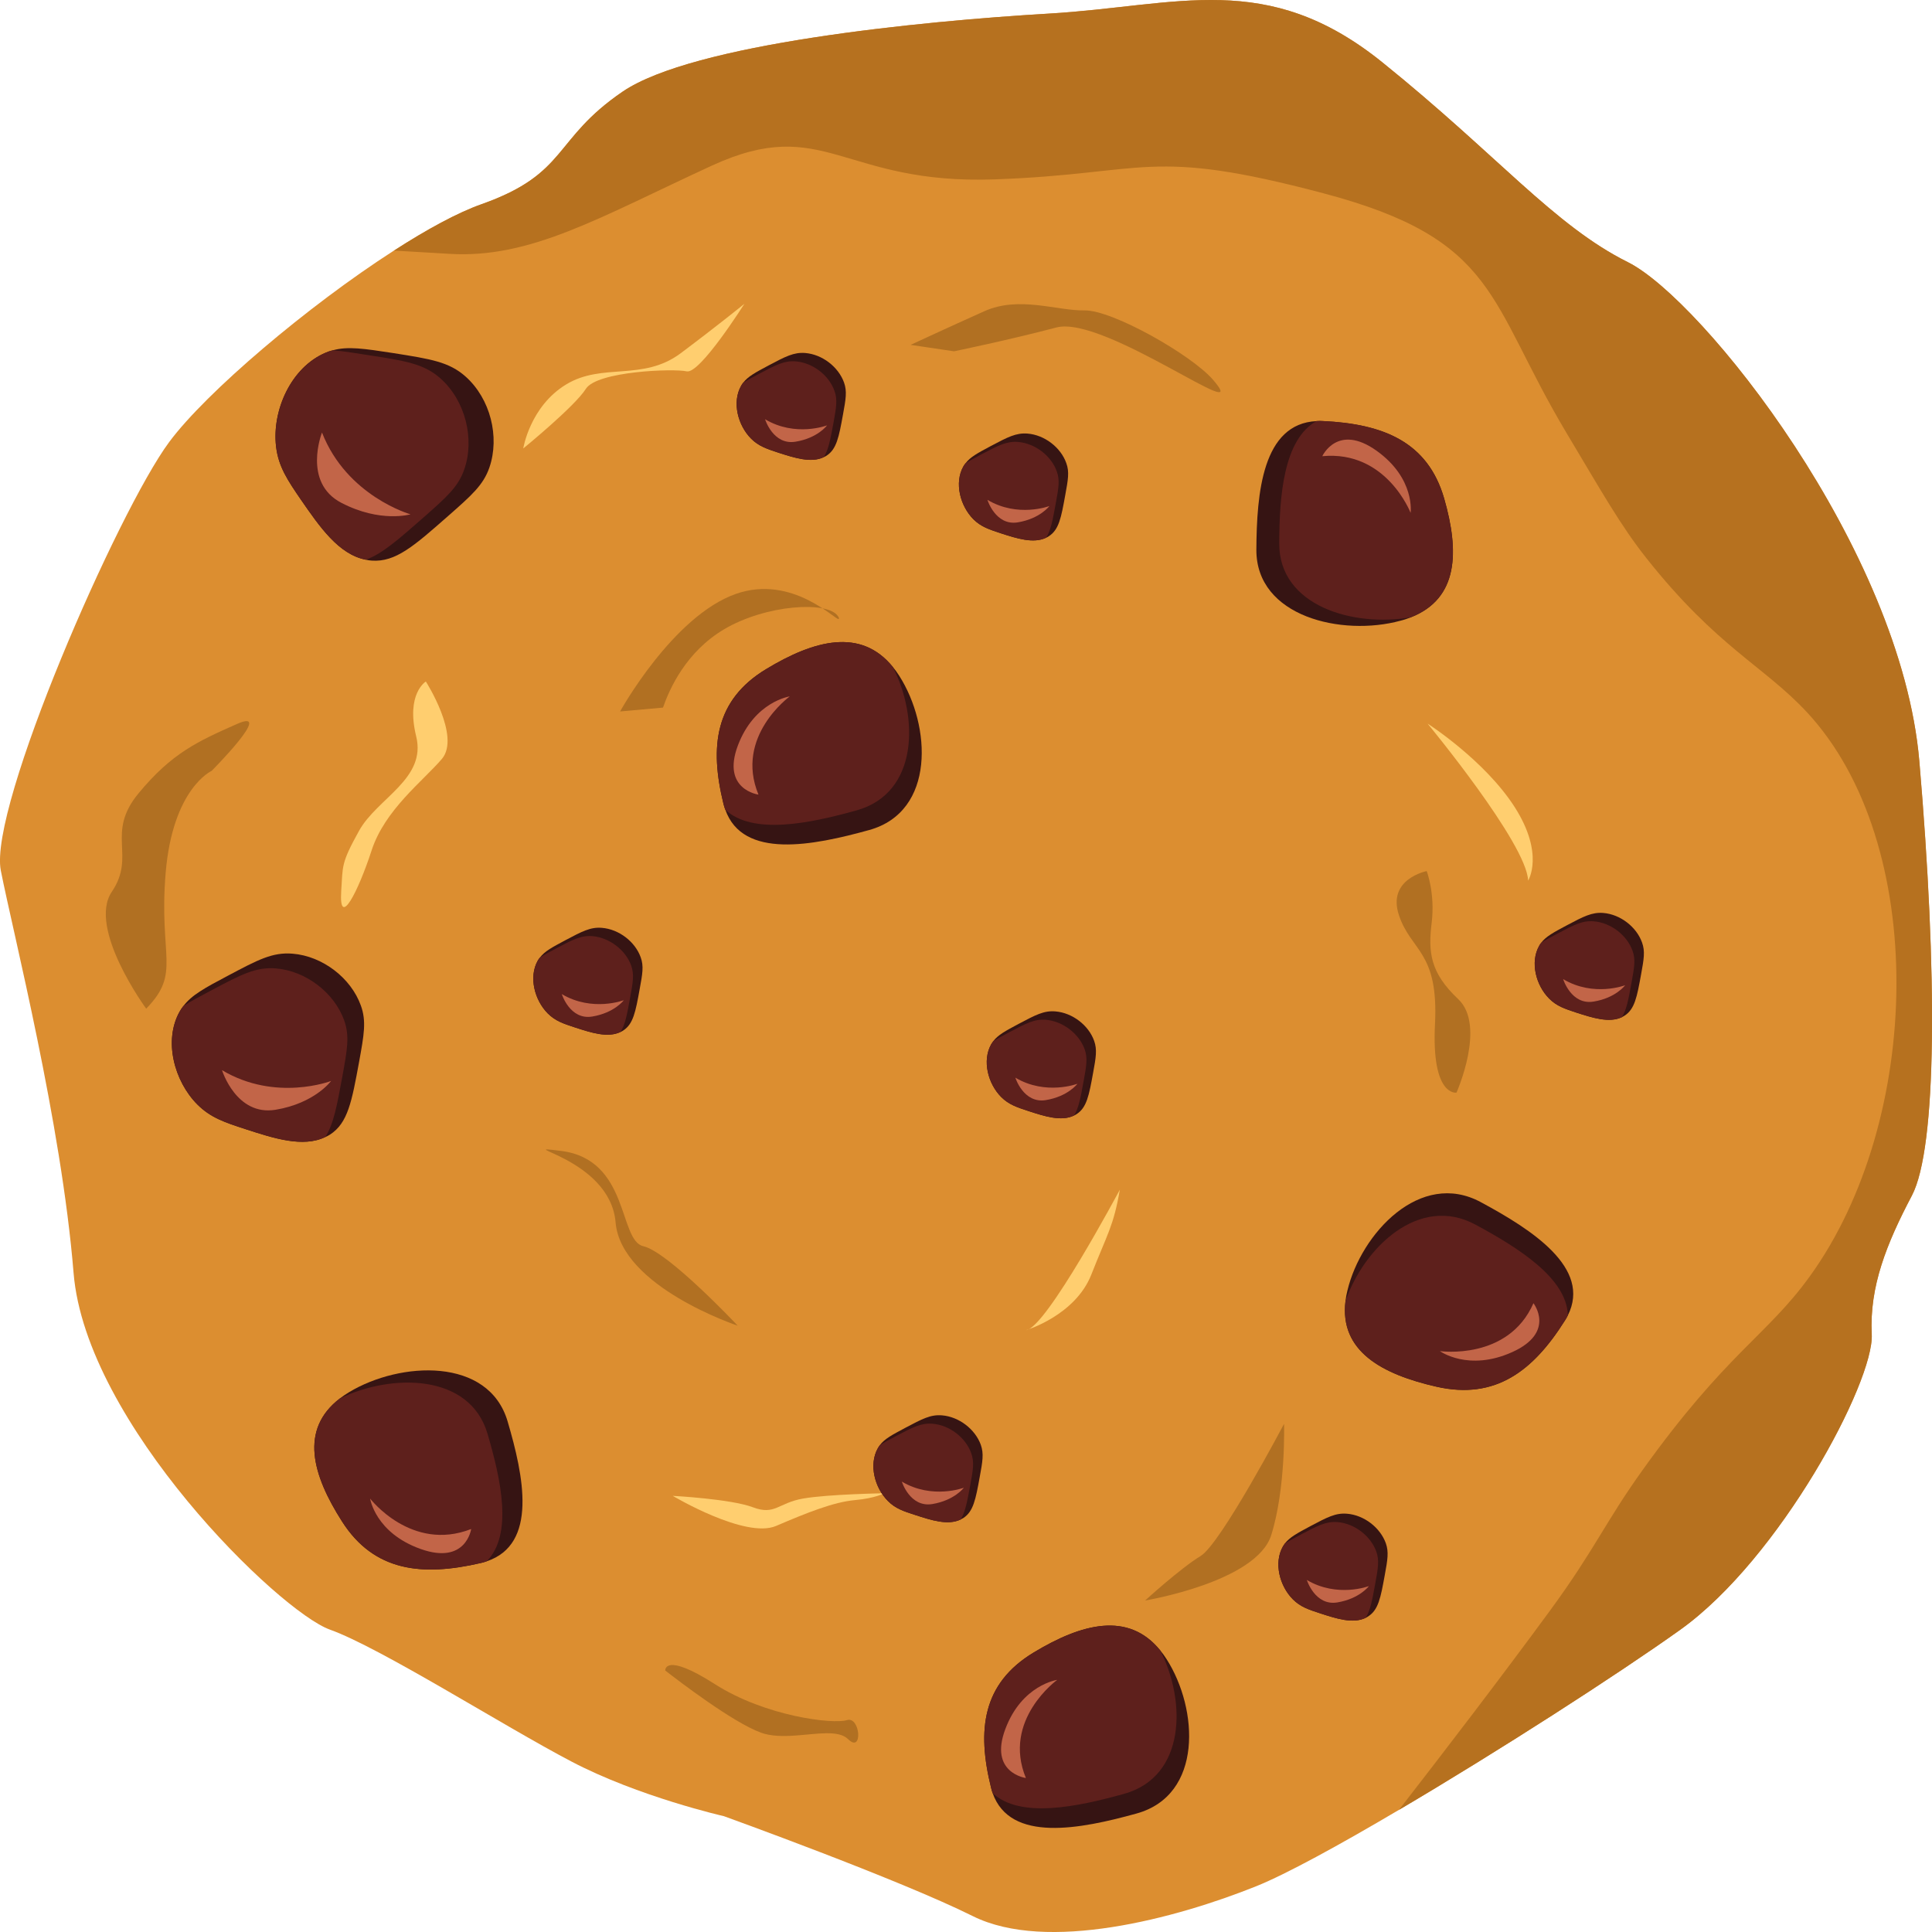<svg width="24" height="24" viewBox="0 0 24 24" fill="none" xmlns="http://www.w3.org/2000/svg">
<path d="M13.027 0.169C14.637 0.075 15.733 -0.385 17.171 0.774C18.61 1.933 19.303 2.799 20.222 3.257C21.142 3.716 23.616 6.818 23.842 9.454C24.068 12.09 24.064 14.257 23.749 14.853C23.435 15.449 23.221 15.984 23.251 16.575C23.281 17.165 22.112 19.36 20.87 20.247C20.094 20.801 18.617 21.752 17.378 22.483C16.635 22.922 15.977 23.282 15.604 23.432C14.607 23.832 13.003 24.261 12.083 23.802C11.164 23.344 8.992 22.561 8.992 22.561C8.992 22.561 7.934 22.321 7.096 21.881C6.257 21.442 4.731 20.471 4.099 20.244C3.467 20.018 1.067 17.682 0.914 15.813C0.762 13.944 0.165 11.6 0.01 10.814C-0.144 10.029 1.466 6.349 2.101 5.492C2.56 4.873 3.822 3.802 4.893 3.113C5.303 2.849 5.685 2.641 5.983 2.536C7.061 2.154 6.861 1.734 7.733 1.139C8.605 0.544 11.417 0.264 13.027 0.169Z" fill="#DC8E30"/>
<path d="M13.028 0.169C14.637 0.075 15.734 -0.385 17.172 0.774C18.61 1.933 19.304 2.799 20.223 3.257C21.143 3.716 23.616 6.818 23.843 9.454C24.069 12.09 24.064 14.257 23.75 14.853C23.436 15.449 23.222 15.984 23.252 16.575C23.282 17.165 22.113 19.36 20.871 20.247C20.095 20.801 18.618 21.752 17.378 22.483C17.931 21.771 18.652 20.83 19.253 20.01C19.813 19.246 19.938 18.913 20.403 18.264C21.446 16.807 21.948 16.594 22.48 15.858C23.887 13.915 23.96 10.474 22.445 8.846C21.911 8.273 21.328 8.038 20.455 6.937C20.138 6.538 19.906 6.125 19.459 5.377C18.479 3.738 18.618 2.977 16.44 2.401C14.262 1.824 14.267 2.159 12.363 2.228C10.459 2.298 10.242 1.415 8.844 2.057C7.446 2.7 6.593 3.216 5.579 3.153C5.392 3.141 5.155 3.129 4.895 3.113C5.304 2.849 5.686 2.641 5.984 2.536C7.062 2.154 6.863 1.734 7.734 1.139C8.606 0.544 11.418 0.264 13.028 0.169Z" fill="#B6711F"/>
<path d="M14.225 19.882C14.225 19.882 15.609 19.653 15.792 19.069C15.975 18.485 15.951 17.688 15.951 17.688C15.951 17.688 15.165 19.177 14.915 19.329C14.664 19.481 14.225 19.882 14.225 19.882Z" fill="#B17022"/>
<path d="M8.236 8.79C8.318 8.554 8.522 8.098 8.995 7.817C9.515 7.51 10.278 7.463 10.408 7.652C10.414 7.661 10.429 7.681 10.418 7.689C10.387 7.715 9.846 7.132 9.143 7.377C8.357 7.652 7.703 8.838 7.703 8.838L8.236 8.79Z" fill="#B17022"/>
<path d="M2.629 9.576C2.629 9.576 2.146 9.792 2.058 10.842C1.97 11.893 2.254 12.082 1.816 12.53C1.816 12.53 1.083 11.531 1.389 11.078C1.695 10.625 1.307 10.356 1.721 9.855C2.135 9.354 2.456 9.21 2.94 8.995C3.423 8.779 2.629 9.576 2.629 9.576Z" fill="#B17022"/>
<path d="M9.164 16.468C9.164 16.468 7.714 15.987 7.647 15.184C7.579 14.381 6.314 14.216 6.969 14.297C7.822 14.403 7.682 15.411 7.992 15.481C8.302 15.551 9.164 16.468 9.164 16.468Z" fill="#B17022"/>
<path d="M18.093 13.573C18.093 13.573 18.465 12.74 18.114 12.411C17.764 12.081 17.74 11.826 17.785 11.46C17.829 11.095 17.723 10.821 17.723 10.821C17.723 10.821 17.228 10.918 17.378 11.368C17.527 11.819 17.872 11.814 17.826 12.72C17.78 13.627 18.093 13.573 18.093 13.573Z" fill="#B17022"/>
<path d="M15.069 4.718C15.598 5.33 13.718 3.911 13.123 4.068C12.528 4.225 11.851 4.364 11.851 4.364L11.312 4.284C11.312 4.284 11.795 4.06 12.228 3.866C12.66 3.672 13.129 3.862 13.473 3.856C13.818 3.85 14.8 4.407 15.069 4.718Z" fill="#B17022"/>
<path d="M8.264 20.752C8.431 20.881 9.099 21.394 9.453 21.524C9.578 21.569 9.725 21.57 9.873 21.56C10.145 21.542 10.416 21.486 10.536 21.605C10.722 21.787 10.688 21.315 10.52 21.368C10.351 21.421 9.511 21.324 8.879 20.92C8.247 20.516 8.264 20.752 8.264 20.752Z" fill="#B17022"/>
<path d="M8.357 18.582C8.357 18.582 9.258 19.119 9.64 18.956C10.023 18.792 10.355 18.659 10.618 18.635C10.881 18.611 10.981 18.55 10.981 18.55C10.981 18.55 10.293 18.561 9.979 18.615C9.666 18.669 9.628 18.828 9.353 18.724C9.078 18.62 8.357 18.582 8.357 18.582Z" fill="#FFCE6F"/>
<path d="M4.239 11.063C4.26 10.754 4.234 10.728 4.46 10.321C4.686 9.913 5.3 9.677 5.17 9.147C5.04 8.617 5.29 8.466 5.29 8.466C5.29 8.466 5.727 9.148 5.489 9.428C5.25 9.707 4.78 10.06 4.616 10.565C4.452 11.069 4.207 11.556 4.239 11.063Z" fill="#FFCE6F"/>
<path d="M6.5 5.571C6.5 5.571 6.583 5.048 7.034 4.775C7.485 4.502 7.986 4.74 8.456 4.388C8.927 4.035 9.247 3.774 9.247 3.774C9.247 3.774 8.694 4.65 8.531 4.613C8.368 4.576 7.416 4.611 7.278 4.83C7.14 5.049 6.5 5.571 6.5 5.571Z" fill="#FFCE6F"/>
<path d="M12.746 16.524C12.746 16.524 13.357 16.342 13.557 15.833C13.757 15.324 13.832 15.235 13.911 14.779C13.91 14.779 12.995 16.5 12.746 16.524Z" fill="#FFCE6F"/>
<path d="M18.983 10.939C18.983 10.939 19.19 10.611 18.816 10.026C18.441 9.441 17.734 8.989 17.734 8.989C17.734 8.989 18.965 10.477 18.983 10.939Z" fill="#FFCE6F"/>
<path d="M4.335 17.295C4.972 16.91 6.071 16.855 6.306 17.658C6.505 18.334 6.684 19.183 6.046 19.395C6.022 19.404 5.996 19.411 5.971 19.417C5.241 19.586 4.646 19.521 4.25 18.902C3.879 18.322 3.719 17.758 4.222 17.372C4.258 17.344 4.296 17.319 4.335 17.295Z" fill="#361413"/>
<path d="M4.222 17.372C4.869 17.058 5.836 17.062 6.056 17.81C6.222 18.375 6.375 19.062 6.046 19.395C6.022 19.404 5.997 19.411 5.971 19.416C5.241 19.586 4.646 19.521 4.25 18.902C3.879 18.322 3.719 17.758 4.222 17.372Z" fill="#5E201C"/>
<path d="M5.853 18.994C5.853 18.994 5.79 19.443 5.225 19.242C4.661 19.041 4.598 18.616 4.598 18.616C4.598 18.616 5.11 19.284 5.853 18.994Z" fill="#C26548"/>
<path d="M11.17 8.394C11.567 9.014 11.624 10.082 10.797 10.311C10.101 10.504 9.228 10.678 9.01 10.058C9.001 10.034 8.993 10.009 8.987 9.985C8.813 9.275 8.88 8.697 9.517 8.312C10.113 7.951 10.694 7.796 11.091 8.285C11.12 8.32 11.146 8.356 11.17 8.394Z" fill="#361413"/>
<path d="M11.091 8.285C11.414 8.914 11.41 9.853 10.64 10.067C10.059 10.229 9.352 10.377 9.009 10.058C9 10.034 8.993 10.009 8.987 9.984C8.813 9.275 8.88 8.697 9.517 8.312C10.114 7.951 10.694 7.795 11.091 8.285Z" fill="#5E201C"/>
<path d="M9.422 9.871C9.422 9.871 8.96 9.81 9.166 9.261C9.373 8.713 9.811 8.651 9.811 8.651C9.811 8.651 9.123 9.149 9.422 9.871Z" fill="#C26548"/>
<path d="M14.492 20.611C14.888 21.231 14.946 22.299 14.119 22.528C13.423 22.721 12.549 22.895 12.331 22.275C12.323 22.251 12.315 22.227 12.31 22.202C12.135 21.492 12.202 20.914 12.839 20.529C13.435 20.168 14.016 20.013 14.413 20.502C14.442 20.537 14.468 20.574 14.492 20.611Z" fill="#361413"/>
<path d="M14.413 20.502C14.736 21.131 14.732 22.07 13.963 22.284C13.381 22.446 12.674 22.594 12.331 22.275C12.323 22.251 12.315 22.227 12.31 22.202C12.135 21.492 12.202 20.914 12.839 20.529C13.435 20.169 14.016 20.013 14.413 20.502Z" fill="#5E201C"/>
<path d="M12.744 22.087C12.744 22.087 12.282 22.026 12.489 21.478C12.695 20.929 13.133 20.868 13.133 20.868C13.133 20.868 12.446 21.365 12.744 22.087Z" fill="#C26548"/>
<path d="M17.396 7.711C16.674 7.908 15.603 7.664 15.607 6.828C15.611 6.125 15.683 5.261 16.356 5.231C16.383 5.229 16.409 5.229 16.435 5.231C17.185 5.266 17.737 5.49 17.94 6.192C18.129 6.849 18.121 7.435 17.526 7.669C17.484 7.685 17.441 7.7 17.396 7.711Z" fill="#361413"/>
<path d="M17.525 7.668C16.814 7.794 15.887 7.528 15.891 6.749C15.893 6.162 15.944 5.46 16.355 5.23C16.381 5.228 16.408 5.228 16.434 5.23C17.183 5.265 17.736 5.489 17.939 6.191C18.128 6.849 18.12 7.434 17.525 7.668Z" fill="#5E201C"/>
<path d="M16.426 5.667C16.426 5.667 16.615 5.253 17.1 5.599C17.584 5.945 17.523 6.371 17.523 6.371C17.523 6.371 17.223 5.591 16.426 5.667Z" fill="#C26548"/>
<path d="M16.738 16.032C16.908 15.322 17.644 14.527 18.396 14.934C19.029 15.275 19.773 15.752 19.476 16.341C19.465 16.364 19.452 16.386 19.438 16.407C19.046 17.029 18.578 17.392 17.847 17.227C17.163 17.072 16.639 16.783 16.714 16.163C16.719 16.119 16.727 16.075 16.738 16.032Z" fill="#361413"/>
<path d="M16.714 16.163C16.943 15.497 17.63 14.835 18.329 15.213C18.858 15.498 19.466 15.879 19.476 16.34C19.465 16.363 19.452 16.386 19.438 16.407C19.046 17.029 18.578 17.391 17.847 17.226C17.163 17.071 16.639 16.782 16.714 16.163Z" fill="#5E201C"/>
<path d="M19.049 16.189C19.049 16.189 19.331 16.55 18.786 16.796C18.241 17.042 17.887 16.784 17.887 16.784C17.887 16.784 18.735 16.905 19.049 16.189Z" fill="#C26548"/>
<path d="M12.656 12.718C12.864 12.608 12.968 12.552 13.11 12.564C13.322 12.581 13.523 12.736 13.592 12.93C13.631 13.04 13.614 13.136 13.579 13.327C13.528 13.608 13.5 13.759 13.374 13.84C13.364 13.847 13.352 13.853 13.341 13.858C13.183 13.934 12.977 13.867 12.778 13.803C12.633 13.755 12.532 13.722 12.438 13.629C12.273 13.463 12.198 13.176 12.313 12.972C12.321 12.959 12.329 12.947 12.338 12.935C12.398 12.855 12.491 12.806 12.656 12.718Z" fill="#361413"/>
<path d="M12.538 12.823C12.746 12.712 12.85 12.657 12.992 12.668C13.204 12.686 13.404 12.841 13.474 13.034C13.513 13.145 13.496 13.24 13.461 13.431C13.424 13.634 13.4 13.768 13.341 13.858C13.183 13.934 12.977 13.867 12.778 13.802C12.633 13.755 12.532 13.722 12.438 13.628C12.273 13.463 12.198 13.176 12.313 12.972C12.321 12.959 12.329 12.946 12.338 12.934C12.39 12.901 12.455 12.867 12.538 12.823Z" fill="#5E201C"/>
<path d="M12.613 13.387C12.613 13.387 12.714 13.711 12.991 13.666C13.269 13.62 13.384 13.463 13.384 13.463C13.384 13.463 12.992 13.612 12.613 13.387Z" fill="#C26548"/>
<path d="M16.279 18.958C16.487 18.848 16.591 18.792 16.733 18.804C16.945 18.821 17.145 18.976 17.215 19.17C17.254 19.28 17.237 19.376 17.202 19.567C17.151 19.848 17.123 19.998 16.997 20.079C16.986 20.086 16.975 20.093 16.964 20.098C16.806 20.174 16.6 20.106 16.401 20.042C16.256 19.994 16.155 19.962 16.061 19.868C15.896 19.703 15.821 19.415 15.936 19.212C15.944 19.198 15.952 19.186 15.961 19.174C16.021 19.096 16.114 19.046 16.279 18.958Z" fill="#361413"/>
<path d="M16.161 19.062C16.369 18.952 16.473 18.897 16.615 18.908C16.827 18.925 17.027 19.08 17.097 19.274C17.136 19.385 17.119 19.48 17.084 19.671C17.047 19.874 17.023 20.009 16.964 20.098C16.806 20.174 16.6 20.107 16.401 20.042C16.256 19.995 16.155 19.962 16.061 19.868C15.896 19.703 15.821 19.416 15.936 19.212C15.944 19.199 15.952 19.186 15.961 19.174C16.013 19.141 16.078 19.107 16.161 19.062Z" fill="#5E201C"/>
<path d="M16.234 19.627C16.234 19.627 16.335 19.951 16.612 19.906C16.89 19.86 17.005 19.703 17.005 19.703C17.005 19.703 16.614 19.852 16.234 19.627Z" fill="#C26548"/>
<path d="M2.836 12.118C3.202 11.924 3.385 11.826 3.635 11.847C4.008 11.877 4.361 12.15 4.483 12.492C4.553 12.686 4.522 12.854 4.461 13.19C4.37 13.685 4.322 13.95 4.1 14.094C4.081 14.106 4.062 14.116 4.041 14.125C3.764 14.259 3.401 14.141 3.05 14.027C2.795 13.944 2.617 13.886 2.452 13.721C2.162 13.43 2.03 12.924 2.232 12.566C2.245 12.543 2.26 12.52 2.277 12.499C2.381 12.36 2.545 12.272 2.836 12.118Z" fill="#361413"/>
<path d="M2.628 12.301C2.994 12.107 3.177 12.01 3.427 12.03C3.8 12.06 4.153 12.333 4.275 12.674C4.345 12.869 4.314 13.037 4.253 13.372C4.187 13.73 4.144 13.967 4.041 14.124C3.764 14.258 3.401 14.14 3.05 14.026C2.795 13.943 2.617 13.885 2.452 13.72C2.162 13.429 2.03 12.923 2.232 12.565C2.245 12.541 2.26 12.519 2.277 12.498C2.367 12.439 2.482 12.379 2.628 12.301Z" fill="#5E201C"/>
<path d="M2.758 13.294C2.758 13.294 2.934 13.866 3.422 13.786C3.91 13.706 4.113 13.428 4.113 13.428C4.113 13.428 3.425 13.692 2.758 13.294Z" fill="#C26548"/>
<path d="M19.463 11.495C19.671 11.385 19.775 11.33 19.916 11.341C20.128 11.358 20.329 11.514 20.398 11.708C20.438 11.818 20.421 11.914 20.386 12.105C20.335 12.386 20.307 12.536 20.181 12.617C20.17 12.624 20.159 12.63 20.148 12.636C19.99 12.711 19.784 12.644 19.584 12.58C19.439 12.532 19.338 12.499 19.245 12.406C19.08 12.241 19.005 11.953 19.12 11.75C19.127 11.736 19.136 11.724 19.145 11.712C19.204 11.633 19.298 11.583 19.463 11.495Z" fill="#361413"/>
<path d="M19.345 11.599C19.553 11.489 19.657 11.433 19.799 11.445C20.01 11.462 20.211 11.617 20.28 11.811C20.32 11.921 20.302 12.017 20.267 12.208C20.23 12.411 20.206 12.545 20.148 12.635C19.99 12.71 19.784 12.643 19.584 12.579C19.439 12.531 19.338 12.499 19.245 12.405C19.08 12.24 19.005 11.953 19.12 11.749C19.127 11.736 19.136 11.723 19.145 11.711C19.197 11.677 19.262 11.643 19.345 11.599Z" fill="#5E201C"/>
<path d="M19.418 12.163C19.418 12.163 19.518 12.488 19.796 12.442C20.073 12.397 20.188 12.239 20.188 12.239C20.188 12.239 19.797 12.389 19.418 12.163Z" fill="#C26548"/>
<path d="M12.31 5.54C12.518 5.43 12.622 5.375 12.764 5.386C12.976 5.403 13.177 5.558 13.246 5.753C13.286 5.863 13.268 5.958 13.233 6.15C13.182 6.431 13.155 6.581 13.028 6.662C13.018 6.669 13.007 6.675 12.995 6.68C12.837 6.756 12.631 6.689 12.432 6.625C12.287 6.577 12.186 6.544 12.092 6.451C11.928 6.286 11.852 5.998 11.967 5.795C11.975 5.781 11.983 5.769 11.993 5.757C12.052 5.677 12.145 5.628 12.31 5.54Z" fill="#361413"/>
<path d="M12.192 5.644C12.4 5.534 12.504 5.479 12.646 5.49C12.858 5.507 13.059 5.662 13.128 5.856C13.168 5.967 13.15 6.062 13.115 6.253C13.078 6.456 13.054 6.59 12.995 6.68C12.837 6.755 12.631 6.688 12.432 6.624C12.287 6.576 12.186 6.543 12.092 6.45C11.928 6.285 11.852 5.997 11.967 5.794C11.975 5.78 11.983 5.768 11.993 5.756C12.044 5.723 12.109 5.688 12.192 5.644Z" fill="#5E201C"/>
<path d="M12.266 6.209C12.266 6.209 12.366 6.534 12.643 6.489C12.921 6.443 13.036 6.286 13.036 6.286C13.036 6.286 12.645 6.435 12.266 6.209Z" fill="#C26548"/>
<path d="M4.891 4.387C5.35 4.46 5.579 4.495 5.784 4.678C6.091 4.952 6.211 5.426 6.079 5.809C6.004 6.025 5.859 6.153 5.569 6.408C5.142 6.784 4.914 6.985 4.618 6.964C4.593 6.962 4.568 6.959 4.544 6.953C4.206 6.887 3.97 6.542 3.74 6.21C3.574 5.967 3.458 5.798 3.429 5.544C3.378 5.096 3.616 4.562 4.046 4.381C4.074 4.369 4.102 4.359 4.132 4.352C4.321 4.299 4.527 4.331 4.891 4.387Z" fill="#361413"/>
<path d="M4.579 4.412C5.038 4.483 5.268 4.519 5.473 4.702C5.78 4.976 5.9 5.451 5.767 5.832C5.692 6.049 5.547 6.176 5.258 6.431C4.949 6.702 4.745 6.882 4.544 6.953C4.206 6.887 3.97 6.542 3.74 6.21C3.574 5.967 3.458 5.798 3.429 5.544C3.378 5.096 3.616 4.562 4.046 4.381C4.074 4.369 4.102 4.359 4.132 4.352C4.253 4.36 4.396 4.383 4.579 4.412Z" fill="#5E201C"/>
<path d="M4 5.373C4 5.373 3.754 5.993 4.24 6.246C4.726 6.499 5.099 6.389 5.099 6.389C5.099 6.389 4.309 6.165 4 5.373Z" fill="#C26548"/>
<path d="M7.023 11.68C7.231 11.57 7.335 11.514 7.477 11.526C7.689 11.543 7.89 11.698 7.959 11.892C7.999 12.002 7.981 12.098 7.946 12.289C7.895 12.57 7.867 12.721 7.741 12.802C7.731 12.809 7.72 12.815 7.708 12.82C7.55 12.896 7.344 12.829 7.145 12.764C7 12.717 6.899 12.684 6.805 12.59C6.641 12.425 6.565 12.138 6.68 11.934C6.688 11.921 6.696 11.908 6.706 11.897C6.765 11.817 6.858 11.768 7.023 11.68Z" fill="#361413"/>
<path d="M6.905 11.784C7.113 11.673 7.217 11.618 7.359 11.629C7.571 11.647 7.772 11.802 7.841 11.995C7.88 12.106 7.863 12.201 7.828 12.392C7.791 12.595 7.767 12.73 7.708 12.819C7.55 12.895 7.344 12.828 7.145 12.764C7 12.716 6.899 12.683 6.805 12.589C6.641 12.425 6.565 12.137 6.68 11.933C6.688 11.92 6.696 11.908 6.706 11.896C6.757 11.862 6.822 11.828 6.905 11.784Z" fill="#5E201C"/>
<path d="M6.979 12.349C6.979 12.349 7.079 12.673 7.356 12.628C7.634 12.582 7.749 12.425 7.749 12.425C7.749 12.425 7.358 12.574 6.979 12.349Z" fill="#C26548"/>
<path d="M9.549 4.539C9.757 4.429 9.861 4.374 10.002 4.385C10.214 4.402 10.415 4.557 10.485 4.752C10.524 4.862 10.507 4.957 10.472 5.149C10.421 5.43 10.393 5.58 10.267 5.661C10.256 5.668 10.245 5.674 10.233 5.679C10.076 5.755 9.87 5.688 9.67 5.624C9.525 5.576 9.424 5.543 9.331 5.45C9.166 5.285 9.091 4.997 9.206 4.794C9.213 4.78 9.222 4.768 9.231 4.756C9.29 4.677 9.384 4.627 9.549 4.539Z" fill="#361413"/>
<path d="M9.431 4.643C9.639 4.533 9.743 4.478 9.884 4.489C10.096 4.506 10.297 4.661 10.366 4.855C10.406 4.966 10.388 5.061 10.354 5.252C10.316 5.455 10.292 5.589 10.233 5.679C10.076 5.754 9.87 5.687 9.67 5.623C9.525 5.575 9.424 5.542 9.331 5.449C9.166 5.284 9.091 4.996 9.206 4.793C9.213 4.779 9.222 4.767 9.231 4.755C9.283 4.722 9.347 4.687 9.431 4.643Z" fill="#5E201C"/>
<path d="M9.504 5.208C9.504 5.208 9.604 5.533 9.882 5.487C10.159 5.442 10.274 5.284 10.274 5.284C10.274 5.284 9.883 5.434 9.504 5.208Z" fill="#C26548"/>
<path d="M11.248 17.736C11.456 17.626 11.56 17.57 11.702 17.582C11.913 17.599 12.114 17.754 12.184 17.948C12.223 18.059 12.206 18.154 12.171 18.345C12.12 18.626 12.092 18.777 11.966 18.858C11.955 18.865 11.944 18.871 11.933 18.876C11.775 18.952 11.569 18.885 11.37 18.82C11.224 18.773 11.123 18.74 11.03 18.646C10.865 18.481 10.79 18.194 10.905 17.99C10.912 17.977 10.921 17.964 10.93 17.952C10.989 17.873 11.083 17.824 11.248 17.736Z" fill="#361413"/>
<path d="M11.13 17.84C11.338 17.73 11.442 17.675 11.584 17.686C11.795 17.703 11.996 17.858 12.065 18.052C12.105 18.163 12.088 18.258 12.053 18.449C12.015 18.652 11.991 18.787 11.933 18.876C11.775 18.952 11.569 18.884 11.37 18.82C11.224 18.773 11.123 18.74 11.03 18.646C10.865 18.481 10.79 18.194 10.905 17.99C10.912 17.977 10.921 17.964 10.93 17.952C10.982 17.919 11.047 17.884 11.13 17.84Z" fill="#5E201C"/>
<path d="M11.203 18.405C11.203 18.405 11.303 18.729 11.581 18.684C11.858 18.638 11.973 18.481 11.973 18.481C11.973 18.481 11.582 18.63 11.203 18.405Z" fill="#C26548"/>
</svg>
